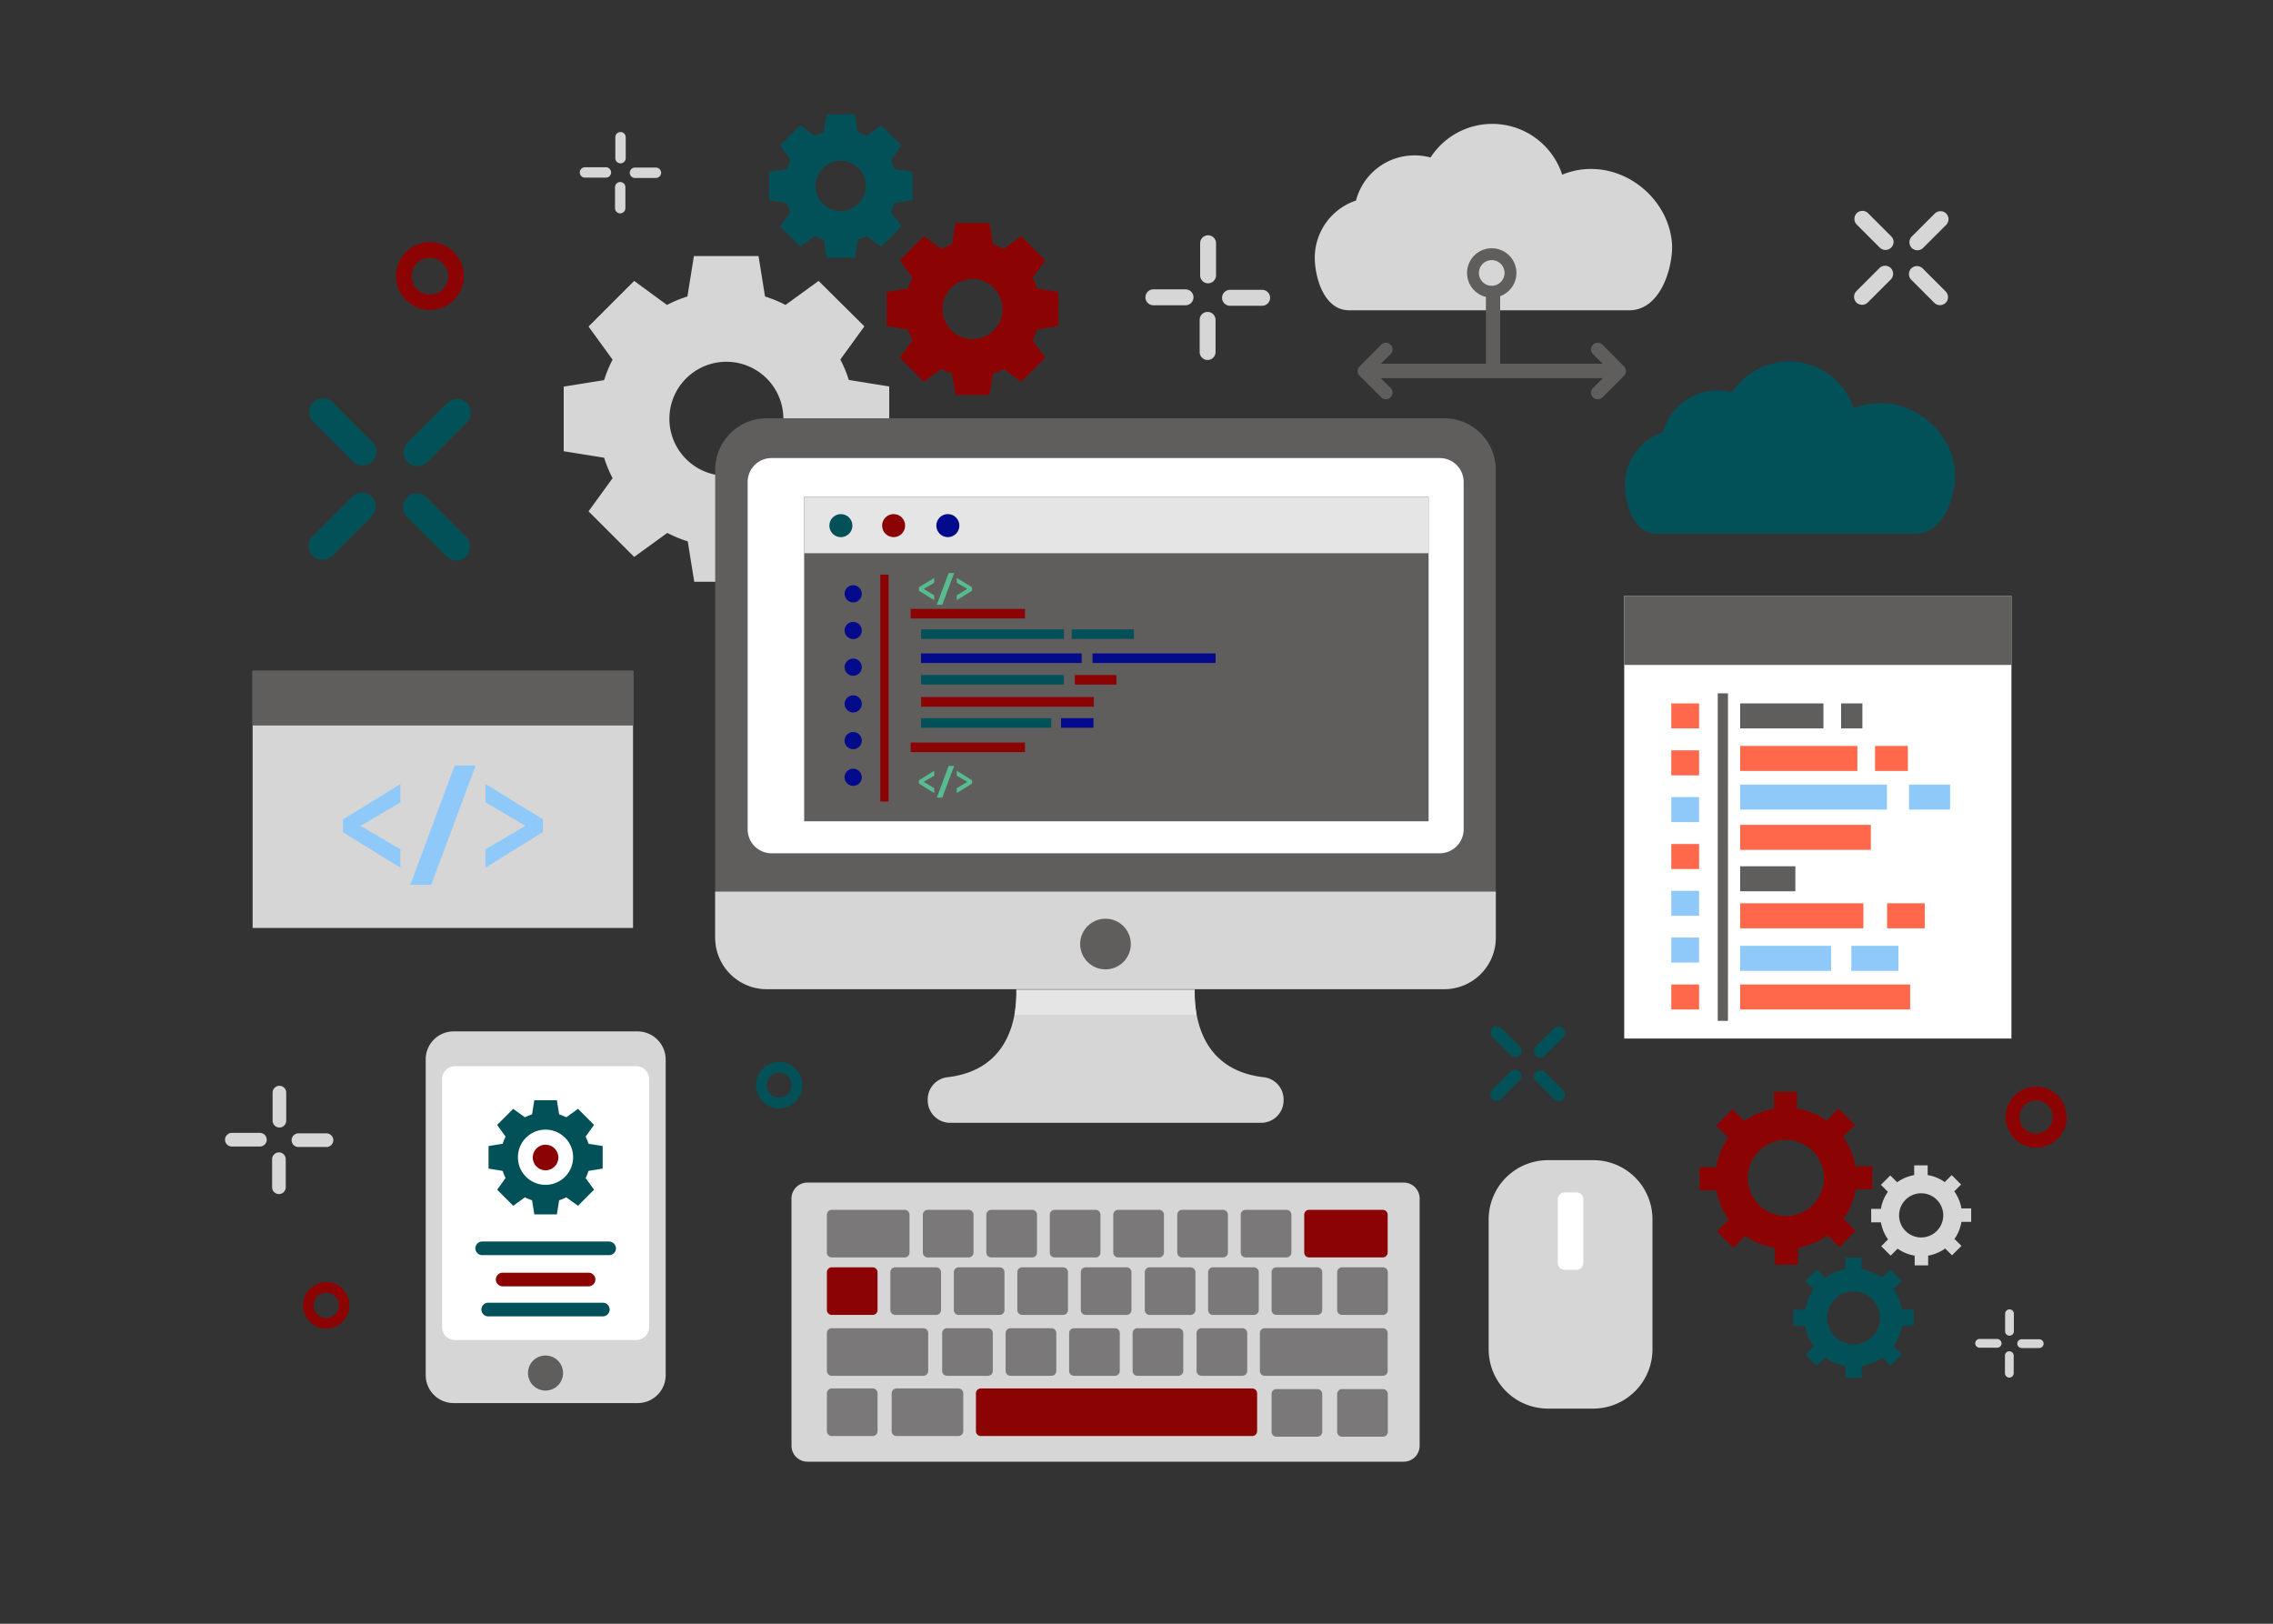 <svg id="Layer_1" data-name="Layer 1" xmlns="http://www.w3.org/2000/svg" viewBox="0 0 1400 1000"><rect x="0" y="0" width="1400" height="1000" fill="#333333" stroke="none"/><defs><style>.cls-1{fill:#d6d6d6;}.cls-2{fill:#605d5d;}.cls-3{fill:#025159;}.cls-4{fill:#7a7878;}.cls-5{fill:#8c0303;}.cls-6{fill:#e5e5e5;}.cls-7{fill:#fff;}.cls-8{fill:#030a8c;}.cls-9{fill:#57bd90;}.cls-10{fill:#8ec9fa;}.cls-11{fill:#ff684a;}</style></defs><title>web-coding</title><path class="cls-1" d="M1029.8,149.6c-2-24.4-23.5-44.6-48-45.5a45.6,45.6,0,0,0-19.6,3.5A45.28,45.28,0,0,0,881.1,97a36.36,36.36,0,0,0-9.9-1.3,37.15,37.15,0,0,0-36,27.8,37.17,37.17,0,0,0-25.4,35.3v.2c.1,11.6,5.5,32.1,21.2,32.1h173.4C1024.5,190,1030.8,161.3,1029.8,149.6Z"/><path class="cls-2" d="M1000.2,225.6,987,212.3a4.1,4.1,0,1,0-5.8,5.8l5.9,5.9H924V179.3a2.48,2.48,0,0,0-2.5-2.5h-3.8a2.48,2.48,0,0,0-2.5,2.5V224H850.6l5.9-5.9a4.1,4.1,0,1,0-5.8-5.8l-13.3,13.3a4.18,4.18,0,0,0-1.2,2.9,4,4,0,0,0,1.2,2.9l13.3,13.3a4.1,4.1,0,1,0,5.8-5.8l-6-6H987.2l-6,6a4.1,4.1,0,1,0,5.8,5.8l13.3-13.3a4.18,4.18,0,0,0,1.2-2.9A4.56,4.56,0,0,0,1000.2,225.6Z"/><path class="cls-2" d="M918.8,152.9A15.2,15.2,0,1,0,934,168.1,15.19,15.19,0,0,0,918.8,152.9Zm0,23.1a7.9,7.9,0,1,1,7.9-7.9A7.92,7.92,0,0,1,918.8,176Z"/><path class="cls-3" d="M1204.2,290.3c-1.8-22.6-21.7-41.1-44.4-42a43.48,43.48,0,0,0-18.1,3.2,41.83,41.83,0,0,0-74.9-9.8,34.63,34.63,0,0,0-42.5,24.5,34.47,34.47,0,0,0-23.5,32.6v.2c.1,10.7,5.1,29.7,19.6,29.7h160.1C1199.3,327.6,1205.1,301.1,1204.2,290.3Z"/><path class="cls-1" d="M864.6,728.3H497.3a9.82,9.82,0,0,0-9.8,9.8V890.4a9.82,9.82,0,0,0,9.8,9.8H864.6a9.82,9.82,0,0,0,9.8-9.8V738.1A9.82,9.82,0,0,0,864.6,728.3Z"/><path class="cls-4" d="M512.3,774.4a3,3,0,0,1-3-3V748.1a3,3,0,0,1,3-3h44.9a3,3,0,0,1,3,3v23.3a3,3,0,0,1-3,3Z"/><path class="cls-5" d="M512.3,809.8a3,3,0,0,1-3-3V783.5a3,3,0,0,1,3-3h25.2a3,3,0,0,1,3,3v23.3a3,3,0,0,1-3,3Z"/><path class="cls-4" d="M551.4,809.8a3,3,0,0,1-3-3V783.5a3,3,0,0,1,3-3h25.2a3,3,0,0,1,3,3v23.3a3,3,0,0,1-3,3Z"/><path class="cls-4" d="M590.5,809.8a3,3,0,0,1-3-3V783.5a3,3,0,0,1,3-3h25.2a3,3,0,0,1,3,3v23.3a3,3,0,0,1-3,3Z"/><path class="cls-4" d="M629.6,809.8a3,3,0,0,1-3-3V783.5a3,3,0,0,1,3-3h25.2a3,3,0,0,1,3,3v23.3a3,3,0,0,1-3,3Z"/><path class="cls-4" d="M668.7,809.8a3,3,0,0,1-3-3V783.5a3,3,0,0,1,3-3h25.2a3,3,0,0,1,3,3v23.3a3,3,0,0,1-3,3Z"/><path class="cls-4" d="M708.1,809.8a3,3,0,0,1-3-3V783.5a3,3,0,0,1,3-3h25.2a3,3,0,0,1,3,3v23.3a3,3,0,0,1-3,3Z"/><path class="cls-4" d="M747.1,809.8a3,3,0,0,1-3-3V783.5a3,3,0,0,1,3-3h25.2a3,3,0,0,1,3,3v23.3a3,3,0,0,1-3,3Z"/><path class="cls-4" d="M583.3,847.3a3,3,0,0,1-3-3V821a3,3,0,0,1,3-3h25.2a3,3,0,0,1,3,3v23.3a3,3,0,0,1-3,3Z"/><path class="cls-4" d="M622.4,847.3a3,3,0,0,1-3-3V821a3,3,0,0,1,3-3h25.2a3,3,0,0,1,3,3v23.3a3,3,0,0,1-3,3Z"/><path class="cls-4" d="M661.5,847.3a3,3,0,0,1-3-3V821a3,3,0,0,1,3-3h25.2a3,3,0,0,1,3,3v23.3a3,3,0,0,1-3,3Z"/><path class="cls-4" d="M700.6,847.3a3,3,0,0,1-3-3V821a3,3,0,0,1,3-3h25.2a3,3,0,0,1,3,3v23.3a3,3,0,0,1-3,3Z"/><path class="cls-4" d="M740,847.3a3,3,0,0,1-3-3V821a3,3,0,0,1,3-3h25.2a3,3,0,0,1,3,3v23.3a3,3,0,0,1-3,3Z"/><path class="cls-4" d="M571.4,774.4a3,3,0,0,1-3-3V748.1a3,3,0,0,1,3-3h25.2a3,3,0,0,1,3,3v23.3a3,3,0,0,1-3,3Z"/><path class="cls-4" d="M610.5,774.4a3,3,0,0,1-3-3V748.1a3,3,0,0,1,3-3h25.2a3,3,0,0,1,3,3v23.3a3,3,0,0,1-3,3Z"/><path class="cls-4" d="M649.6,774.4a3,3,0,0,1-3-3V748.1a3,3,0,0,1,3-3h25.2a3,3,0,0,1,3,3v23.3a3,3,0,0,1-3,3Z"/><path class="cls-4" d="M688.7,774.4a3,3,0,0,1-3-3V748.1a3,3,0,0,1,3-3h25.2a3,3,0,0,1,3,3v23.3a3,3,0,0,1-3,3Z"/><path class="cls-4" d="M728.1,774.4a3,3,0,0,1-3-3V748.1a3,3,0,0,1,3-3h25.2a3,3,0,0,1,3,3v23.3a3,3,0,0,1-3,3Z"/><path class="cls-4" d="M767.2,774.4a3,3,0,0,1-3-3V748.1a3,3,0,0,1,3-3h25.2a3,3,0,0,1,3,3v23.3a3,3,0,0,1-3,3Z"/><path class="cls-4" d="M786.2,809.8a3,3,0,0,1-3-3V783.5a3,3,0,0,1,3-3h25.2a3,3,0,0,1,3,3v23.3a3,3,0,0,1-3,3Z"/><path class="cls-4" d="M512.3,884.4a3,3,0,0,1-3-3V858.1a3,3,0,0,1,3-3h25.2a3,3,0,0,1,3,3v23.3a3,3,0,0,1-3,3Z"/><path class="cls-4" d="M552.2,884.4a3,3,0,0,1-3-3V858.1a3,3,0,0,1,3-3h38.1a3,3,0,0,1,3,3v23.3a3,3,0,0,1-3,3Z"/><path class="cls-5" d="M604.1,884.4a3,3,0,0,1-3-3V858.1a3,3,0,0,1,3-3H771.3a3,3,0,0,1,3,3v23.3a3,3,0,0,1-3,3Z"/><path class="cls-4" d="M512.3,847.3a3,3,0,0,1-3-3V821a3,3,0,0,1,3-3h56.4a3,3,0,0,1,3,3v23.3a3,3,0,0,1-3,3Z"/><path class="cls-5" d="M806.3,774.4a3,3,0,0,1-3-3V748.1a3,3,0,0,1,3-3h45.4a3,3,0,0,1,3,3v23.3a3,3,0,0,1-3,3Z"/><path class="cls-4" d="M826.6,809.8a3,3,0,0,1-3-3V783.5a3,3,0,0,1,3-3h25.2a3,3,0,0,1,3,3v23.3a3,3,0,0,1-3,3Z"/><path class="cls-4" d="M826.6,884.8a3,3,0,0,1-3-3V858.5a3,3,0,0,1,3-3h25.2a3,3,0,0,1,3,3v23.3a3,3,0,0,1-3,3Z"/><path class="cls-4" d="M786.2,884.8a3,3,0,0,1-3-3V858.5a3,3,0,0,1,3-3h25.2a3,3,0,0,1,3,3v23.3a3,3,0,0,1-3,3Z"/><path class="cls-4" d="M779,847.3a3,3,0,0,1-3-3V821a3,3,0,0,1,3-3h72.7a3,3,0,0,1,3,3v23.3a3,3,0,0,1-3,3Z"/><path class="cls-1" d="M547.7,277.8V238l-24.9-4a77.6,77.6,0,0,0-5.2-12.6L532.4,201l-28.2-28-20.4,14.8a77.6,77.6,0,0,0-12.6-5.2l-4-24.9H427.4l-4,24.9a77.6,77.6,0,0,0-12.6,5.2L390.6,173l-28.1,28.1,14.8,20.4a77.6,77.6,0,0,0-5.2,12.6l-24.9,4v39.8l24.9,4a77.6,77.6,0,0,0,5.2,12.6l-14.8,20.4L390.6,343,411,328.2a77.6,77.6,0,0,0,12.6,5.2l4,24.9h39.8l4-24.9a77.6,77.6,0,0,0,12.6-5.2L504.4,343l28.1-28.1-14.8-20.4a77.6,77.6,0,0,0,5.2-12.6ZM447.4,293a35.1,35.1,0,1,1,35.1-35.1A35.08,35.08,0,0,1,447.4,293Z"/><path class="cls-5" d="M651.9,200.8v-21l-13.1-2.1a38.47,38.47,0,0,0-2.8-6.6l7.8-10.8L629,145.5l-10.8,7.8a48.42,48.42,0,0,0-6.6-2.8l-2.1-13.1h-21l-2.1,13.1a38.47,38.47,0,0,0-6.6,2.8L569,145.5l-14.8,14.8,7.8,10.8a48.42,48.42,0,0,0-2.8,6.6l-13.1,2.1v21l13.1,2.1a38.47,38.47,0,0,0,2.8,6.6l-7.8,10.8L569,235.1l10.8-7.8a48.42,48.42,0,0,0,6.6,2.8l2.1,13.1h21l2.1-13.1a38.47,38.47,0,0,0,6.6-2.8l10.8,7.8,14.8-14.8L636,209.5a48.42,48.42,0,0,0,2.8-6.6Zm-52.9,8a18.5,18.5,0,1,1,18.5-18.5A18.52,18.52,0,0,1,599,208.8Z"/><path class="cls-3" d="M562,123.3V105.8l-11-1.7a33.54,33.54,0,0,0-2.3-5.5l6.5-9L542.8,77.2l-9,6.5a37.62,37.62,0,0,0-5.5-2.3l-1.7-11H509.1l-1.7,11a33.54,33.54,0,0,0-5.5,2.3l-9-6.5L480.5,89.6l6.5,9a37.62,37.62,0,0,0-2.3,5.5l-11,1.7v17.5l11,1.7a33.54,33.54,0,0,0,2.3,5.5l-6.5,9,12.4,12.4,9-6.5a37.62,37.62,0,0,0,5.5,2.3l1.7,11h17.5l1.7-11a33.54,33.54,0,0,0,5.5-2.3l9,6.5,12.4-12.4-6.5-9A37.62,37.62,0,0,0,551,125ZM517.8,130a15.5,15.5,0,1,1,15.5-15.5A15.51,15.51,0,0,1,517.8,130Z"/><path class="cls-1" d="M735.9,609.5H626c.4,14.8-3,49.3-42.3,53.9a13.76,13.76,0,0,0-12.3,13.7v.6a13.83,13.83,0,0,0,13.8,13.8H776.8a13.83,13.83,0,0,0,13.8-13.8v-.6a13.84,13.84,0,0,0-12.3-13.7C738.9,658.9,735.5,624.3,735.9,609.5Z"/><path class="cls-6" d="M624.8,625H737a75.33,75.33,0,0,1-1.2-15.4H626A75.82,75.82,0,0,1,624.8,625Z"/><path class="cls-2" d="M889.6,257.6H472.3a31.75,31.75,0,0,0-31.8,31.8V577.3a31.75,31.75,0,0,0,31.8,31.8H889.5a31.75,31.75,0,0,0,31.8-31.8V289.4A31.73,31.73,0,0,0,889.6,257.6Z"/><path class="cls-1" d="M440.5,549.1v28.3a31.75,31.75,0,0,0,31.8,31.8H889.5a31.75,31.75,0,0,0,31.8-31.8V549.1Z"/><path class="cls-7" d="M886.7,525.5H475.2a14.72,14.72,0,0,1-14.7-14.7v-214a14.72,14.72,0,0,1,14.7-14.7H886.8a14.72,14.72,0,0,1,14.7,14.7v214A14.75,14.75,0,0,1,886.7,525.5Z"/><circle class="cls-2" cx="680.9" cy="581.4" r="15.6"/><rect class="cls-2" x="495.3" y="306" width="384.6" height="199.8"/><rect class="cls-6" x="495.3" y="306" width="384.6" height="34.7"/><circle class="cls-3" cx="517.9" cy="323.7" r="7.1" transform="translate(115.42 783.06) rotate(-80.78)"/><circle class="cls-5" cx="550.4" cy="323.7" r="7.1"/><circle class="cls-8" cx="583.8" cy="323.7" r="7.1"/><rect class="cls-5" x="560.9" y="375" width="70.4" height="5.9"/><rect class="cls-5" x="560.9" y="457.3" width="70.4" height="5.9"/><rect class="cls-3" x="567.3" y="387.6" width="88" height="5.9"/><rect class="cls-3" x="567.3" y="442.3" width="80.2" height="5.9"/><rect class="cls-8" x="653.5" y="442.3" width="20" height="5.9"/><rect class="cls-8" x="567.3" y="402.4" width="98.9" height="5.9"/><rect class="cls-3" x="567.3" y="415.7" width="88" height="5.9"/><rect class="cls-5" x="567.3" y="429.3" width="106.4" height="5.9"/><rect class="cls-5" x="662" y="415.7" width="25.6" height="5.9"/><rect class="cls-8" x="672.9" y="402.4" width="75.8" height="5.9"/><rect class="cls-3" x="660.1" y="387.6" width="38.3" height="5.9"/><path class="cls-9" d="M575.4,369.6l-9.4-5.8v-2.1l9.4-5.8v3l-6.5,3.8,6.5,3.9Z"/><path class="cls-9" d="M587.7,352.9l-7.3,19.5H577l7.3-19.5Z"/><path class="cls-9" d="M589.3,366.6l6.5-3.9-6.5-3.8v-3l9.4,5.8v2.1l-9.4,5.8Z"/><path class="cls-9" d="M575.4,488.4l-9.4-5.8v-2.1l9.4-5.8v3l-6.5,3.8,6.5,3.9Z"/><path class="cls-9" d="M587.7,471.7l-7.3,19.5H577l7.3-19.5Z"/><path class="cls-9" d="M589.3,485.4l6.5-3.9-6.5-3.8v-3l9.4,5.8v2.1l-9.4,5.8Z"/><rect class="cls-5" x="542.2" y="353.9" width="5.1" height="139.7"/><circle class="cls-8" cx="525.5" cy="365.7" r="5.3"/><circle class="cls-8" cx="525.5" cy="388.3" r="5.3"/><circle class="cls-8" cx="525.5" cy="410.9" r="5.3"/><circle class="cls-8" cx="525.5" cy="433.5" r="5.3"/><circle class="cls-8" cx="525.5" cy="456.1" r="5.3"/><circle class="cls-8" cx="525.5" cy="478.7" r="5.3"/><rect class="cls-1" x="155.6" y="413.2" width="234.3" height="158.3"/><rect class="cls-2" x="155.6" y="413.2" width="234.3" height="33.6"/><path class="cls-10" d="M246.6,534.4l-35.4-21.9v-7.8l35.4-21.8v11.3l-24.5,14.4,24.5,14.5Z"/><path class="cls-10" d="M293,471.4l-27.4,73.5H252.7l27.4-73.5Z"/><path class="cls-10" d="M299,523.1l24.6-14.5L299,494.1V482.8l35.4,21.8v7.8l-35.4,22Z"/><path class="cls-1" d="M981.4,714.5H953.3a36.53,36.53,0,0,0-36.4,36.4v80.2a36.53,36.53,0,0,0,36.4,36.4h28.1a36.53,36.53,0,0,0,36.4-36.4V750.9A36.4,36.4,0,0,0,981.4,714.5Z"/><path class="cls-7" d="M971.1,734.4h-7.5a4.12,4.12,0,0,0-4.1,4.1v39.4a4.12,4.12,0,0,0,4.1,4.1h7.5a4.12,4.12,0,0,0,4.1-4.1V738.5A4.06,4.06,0,0,0,971.1,734.4Z"/><path class="cls-1" d="M392.7,635.2H279.4a17.2,17.2,0,0,0-17.2,17.2V846.9a17.2,17.2,0,0,0,17.2,17.2H392.8A17.2,17.2,0,0,0,410,846.9V652.4A17.35,17.35,0,0,0,392.7,635.2Z"/><path class="cls-7" d="M272.3,664.6V817.3a8,8,0,0,0,8,8H391.8a8,8,0,0,0,8-8V664.6a8,8,0,0,0-8-8H280.3A8.09,8.09,0,0,0,272.3,664.6Z"/><circle class="cls-2" cx="336" cy="845.6" r="10.8"/><path class="cls-3" d="M371.2,719.7V705.8l-8.7-1.4a33.83,33.83,0,0,0-1.8-4.4l5.2-7.2-9.9-9.9-7.2,5.2a33.83,33.83,0,0,0-4.4-1.8l-1.4-8.7H329.1l-1.4,8.7a33.83,33.83,0,0,0-4.4,1.8l-7.2-5.2-9.9,9.9,5.2,7.2a33.83,33.83,0,0,0-1.8,4.4l-8.7,1.4v13.9l8.7,1.4a33.83,33.83,0,0,0,1.8,4.4l-5.2,7.2,9.9,9.9,7.2-5.2a33.83,33.83,0,0,0,4.4,1.8l1.4,8.7H343l1.4-8.7a33.83,33.83,0,0,0,4.4-1.8l7.2,5.2,9.9-9.9-5.2-7.2a33.83,33.83,0,0,0,1.8-4.4Zm-35.2,10a17,17,0,1,1,17-17A17,17,0,0,1,336,729.7Z"/><circle class="cls-5" cx="336.01" cy="712.8" r="7.9" transform="translate(-434.93 876.01) rotate(-76.71)"/><path class="cls-3" d="M375.1,764.6H297a4.23,4.23,0,0,0-4.2,4.2h0A4.23,4.23,0,0,0,297,773h78.2a4.23,4.23,0,0,0,4.2-4.2h0A4.38,4.38,0,0,0,375.1,764.6Z"/><path class="cls-5" d="M362.5,783.8H309.6a4.23,4.23,0,0,0-4.2,4.2h0a4.23,4.23,0,0,0,4.2,4.2h52.9a4.23,4.23,0,0,0,4.2-4.2h0A4.23,4.23,0,0,0,362.5,783.8Z"/><path class="cls-3" d="M371.3,802.3H300.7a4.23,4.23,0,0,0-4.2,4.2h0a4.23,4.23,0,0,0,4.2,4.2h70.6a4.23,4.23,0,0,0,4.2-4.2h0A4.23,4.23,0,0,0,371.3,802.3Z"/><rect class="cls-7" x="1000.4" y="366.9" width="238.5" height="272.7"/><rect class="cls-2" x="1000.4" y="366.9" width="238.5" height="42.6"/><rect class="cls-11" x="1029.4" y="433.2" width="17.1" height="15.4"/><rect class="cls-11" x="1029.4" y="462.1" width="17.1" height="15.4"/><rect class="cls-10" x="1029.4" y="490.9" width="17.1" height="15.4"/><rect class="cls-11" x="1029.4" y="519.8" width="17.1" height="15.4"/><rect class="cls-10" x="1029.4" y="548.6" width="17.1" height="15.4"/><rect class="cls-10" x="1029.4" y="577.4" width="17.1" height="15.4"/><rect class="cls-11" x="1029.4" y="606.3" width="17.1" height="15.4"/><rect class="cls-2" x="1071.8" y="433.2" width="51.3" height="15.4"/><rect class="cls-11" x="1071.8" y="459.4" width="72.2" height="15.4"/><rect class="cls-11" x="1071.8" y="508" width="80.5" height="15.4"/><rect class="cls-2" x="1071.8" y="533.5" width="34" height="15.4"/><rect class="cls-11" x="1154.9" y="459.4" width="20.2" height="15.4"/><rect class="cls-10" x="1071.8" y="483.2" width="90.4" height="15.4"/><rect class="cls-10" x="1175.8" y="483.2" width="25.3" height="15.4"/><rect class="cls-2" x="1134" y="433.2" width="13.1" height="15.4"/><rect class="cls-11" x="1071.8" y="556.3" width="75.9" height="15.4"/><rect class="cls-10" x="1071.8" y="582.5" width="56" height="15.4"/><rect class="cls-10" x="1140.3" y="582.5" width="29" height="15.4"/><rect class="cls-11" x="1071.8" y="606.3" width="104.7" height="15.4"/><rect class="cls-11" x="1162.3" y="556.3" width="23.2" height="15.4"/><rect class="cls-2" x="1058" y="427" width="6.3" height="201.7"/><path class="cls-3" d="M229.4,284.2h0a8.51,8.51,0,0,1-12,0L193,259.8a8.51,8.51,0,0,1,0-12h0a8.51,8.51,0,0,1,12,0l24.4,24.4A8.51,8.51,0,0,1,229.4,284.2Z"/><path class="cls-3" d="M229,305.9h0a8.51,8.51,0,0,1,0,12l-24.4,24.4a8.51,8.51,0,0,1-12,0h0a8.51,8.51,0,0,1,0-12L217,305.9A8.51,8.51,0,0,1,229,305.9Z"/><path class="cls-3" d="M250.7,306.3h0a8.51,8.51,0,0,1,12,0l24.4,24.4a8.51,8.51,0,0,1,0,12h0a8.51,8.51,0,0,1-12,0l-24.4-24.4A8.51,8.51,0,0,1,250.7,306.3Z"/><path class="cls-3" d="M251.1,284.6h0a8.51,8.51,0,0,1,0-12l24.4-24.4a8.51,8.51,0,0,1,12,0h0a8.51,8.51,0,0,1,0,12l-24.4,24.4A8.51,8.51,0,0,1,251.1,284.6Z"/><path class="cls-1" d="M1164.8,152.5h0a5,5,0,0,1-7,0l-14.2-14.2a5,5,0,0,1,0-7h0a5,5,0,0,1,7,0l14.2,14.2A4.83,4.83,0,0,1,1164.8,152.5Z"/><path class="cls-1" d="M1164.6,165.1h0a5,5,0,0,1,0,7l-14.2,14.2a5,5,0,0,1-7,0h0a5,5,0,0,1,0-7l14.2-14.2A5,5,0,0,1,1164.6,165.1Z"/><path class="cls-1" d="M1177.2,165.3h0a5,5,0,0,1,7,0l14.2,14.2a5,5,0,0,1,0,7h0a5,5,0,0,1-7,0l-14.2-14.2A5,5,0,0,1,1177.2,165.3Z"/><path class="cls-1" d="M1177.5,152.7h0a5,5,0,0,1,0-7l14.2-14.2a5,5,0,0,1,7,0h0a5,5,0,0,1,0,7l-14.2,14.2A5,5,0,0,1,1177.5,152.7Z"/><path class="cls-1" d="M376.4,106.2h0a3.22,3.22,0,0,1-3.2,3.2H360.3a3.22,3.22,0,0,1-3.2-3.2h0a3.22,3.22,0,0,1,3.2-3.2h12.9A3.22,3.22,0,0,1,376.4,106.2Z"/><path class="cls-1" d="M382,112.1h0a3.22,3.22,0,0,1,3.2,3.2v12.9a3.22,3.22,0,0,1-3.2,3.2h0a3.22,3.22,0,0,1-3.2-3.2V115.3A3.22,3.22,0,0,1,382,112.1Z"/><path class="cls-1" d="M387.9,106.4h0a3.22,3.22,0,0,1,3.2-3.2H404a3.22,3.22,0,0,1,3.2,3.2h0a3.22,3.22,0,0,1-3.2,3.2H391.1A3.16,3.16,0,0,1,387.9,106.4Z"/><path class="cls-1" d="M382.2,100.6h0a3.22,3.22,0,0,1-3.2-3.2V84.5a3.22,3.22,0,0,1,3.2-3.2h0a3.22,3.22,0,0,1,3.2,3.2V97.4A3.22,3.22,0,0,1,382.2,100.6Z"/><path class="cls-1" d="M164.3,701.9h0a4.23,4.23,0,0,1-4.2,4.2H142.8a4.23,4.23,0,0,1-4.2-4.2h0a4.23,4.23,0,0,1,4.2-4.2H160A4.25,4.25,0,0,1,164.3,701.9Z"/><path class="cls-1" d="M171.8,709.7h0a4.23,4.23,0,0,1,4.2,4.2v17.3a4.23,4.23,0,0,1-4.2,4.2h0a4.23,4.23,0,0,1-4.2-4.2V714A4.25,4.25,0,0,1,171.8,709.7Z"/><path class="cls-1" d="M179.6,702.2h0a4.23,4.23,0,0,1,4.2-4.2h17.3a4.23,4.23,0,0,1,4.2,4.2h0a4.23,4.23,0,0,1-4.2,4.2H183.8A4.23,4.23,0,0,1,179.6,702.2Z"/><path class="cls-1" d="M172.1,694.4h0a4.23,4.23,0,0,1-4.2-4.2V672.9a4.23,4.23,0,0,1,4.2-4.2h0a4.23,4.23,0,0,1,4.2,4.2v17.3A4.23,4.23,0,0,1,172.1,694.4Z"/><path class="cls-1" d="M1232.8,827.3h0a2.69,2.69,0,0,1-2.7,2.7h-10.8a2.69,2.69,0,0,1-2.7-2.7h0a2.69,2.69,0,0,1,2.7-2.7h10.8A2.82,2.82,0,0,1,1232.8,827.3Z"/><path class="cls-1" d="M1237.6,832.2h0a2.69,2.69,0,0,1,2.7,2.7v10.8a2.69,2.69,0,0,1-2.7,2.7h0a2.69,2.69,0,0,1-2.7-2.7V834.9A2.69,2.69,0,0,1,1237.6,832.2Z"/><path class="cls-1" d="M1242.5,827.5h0a2.69,2.69,0,0,1,2.7-2.7H1256a2.69,2.69,0,0,1,2.7,2.7h0a2.69,2.69,0,0,1-2.7,2.7h-10.8A2.69,2.69,0,0,1,1242.5,827.5Z"/><path class="cls-1" d="M1237.7,822.6h0a2.69,2.69,0,0,1-2.7-2.7V809.1a2.69,2.69,0,0,1,2.7-2.7h0a2.69,2.69,0,0,1,2.7,2.7V820A2.67,2.67,0,0,1,1237.7,822.6Z"/><path class="cls-1" d="M735.1,183.1h0a4.91,4.91,0,0,1-4.9,4.9H710.4a4.91,4.91,0,0,1-4.9-4.9h0a4.91,4.91,0,0,1,4.9-4.9h19.8A4.91,4.91,0,0,1,735.1,183.1Z"/><path class="cls-1" d="M743.8,192.1h0a4.91,4.91,0,0,1,4.9,4.9v19.8a4.91,4.91,0,0,1-4.9,4.9h0a4.91,4.91,0,0,1-4.9-4.9V197A4.84,4.84,0,0,1,743.8,192.1Z"/><path class="cls-1" d="M752.7,183.4h0a4.91,4.91,0,0,1,4.9-4.9h19.8a4.91,4.91,0,0,1,4.9,4.9h0a4.91,4.91,0,0,1-4.9,4.9H757.6A4.91,4.91,0,0,1,752.7,183.4Z"/><path class="cls-1" d="M744.1,174.5h0a4.91,4.91,0,0,1-4.9-4.9V149.8a4.91,4.91,0,0,1,4.9-4.9h0a4.91,4.91,0,0,1,4.9,4.9v19.8A5,5,0,0,1,744.1,174.5Z"/><path class="cls-3" d="M935.9,659.9h0a3.92,3.92,0,0,1,0,5.5l-11.3,11.3a3.92,3.92,0,0,1-5.5,0h0a3.92,3.92,0,0,1,0-5.5l11.3-11.3A3.92,3.92,0,0,1,935.9,659.9Z"/><path class="cls-3" d="M945.9,660.1h0a3.92,3.92,0,0,1,5.5,0l11.3,11.3a3.92,3.92,0,0,1,0,5.5h0a3.92,3.92,0,0,1-5.5,0l-11.3-11.3A3.75,3.75,0,0,1,945.9,660.1Z"/><path class="cls-3" d="M946,650.1h0a3.92,3.92,0,0,1,0-5.5l11.3-11.3a3.92,3.92,0,0,1,5.5,0h0a3.92,3.92,0,0,1,0,5.5l-11.3,11.3A3.92,3.92,0,0,1,946,650.1Z"/><path class="cls-3" d="M936,649.9h0a3.92,3.92,0,0,1-5.5,0l-11.3-11.3a3.92,3.92,0,0,1,0-5.5h0a3.92,3.92,0,0,1,5.5,0L936,644.4A3.75,3.75,0,0,1,936,649.9Z"/><path class="cls-5" d="M1153.2,732.4V718.2h-10.4a42.94,42.94,0,0,0-7.6-18.1l7.3-7.3-10.1-10.1-7.4,7.4a41.81,41.81,0,0,0-18.2-7.4V672.4h-14.2v10.4a42.94,42.94,0,0,0-18.1,7.6l-7.3-7.3-10.1,10.1,7.4,7.4a41.81,41.81,0,0,0-7.4,18.2h-10.3V733h10.4a42.94,42.94,0,0,0,7.6,18.1l-7.3,7.3,10.1,10.1,7.4-7.4a41.81,41.81,0,0,0,18.2,7.4v10.3h14.2V768.4a42.94,42.94,0,0,0,18.1-7.6l7.3,7.3,10.1-10.1-7.4-7.4a41.81,41.81,0,0,0,7.4-18.2ZM1100,748.9a23.45,23.45,0,1,1,23.4-23.5A23.43,23.43,0,0,1,1100,748.9Z"/><path class="cls-3" d="M1178.7,816.4v-9.9h-7.2a30,30,0,0,0-5.3-12.6l5.1-5.1-7-7-5.1,5.1a31.23,31.23,0,0,0-12.6-5.2v-7.2h-9.9v7.2a30,30,0,0,0-12.6,5.3l-5.1-5.1-7,7,5.1,5.1a31.23,31.23,0,0,0-5.2,12.6h-7.2v9.9h7.2a30,30,0,0,0,5.3,12.6l-5.1,5.1,7,7,5.1-5.1a31.23,31.23,0,0,0,12.6,5.2v7.2h9.9v-7.2a30,30,0,0,0,12.6-5.3l5.1,5.1,7-7-5.1-5.1a31.23,31.23,0,0,0,5.2-12.6Zm-37,11.5a16.3,16.3,0,1,1,16.3-16.3A16.3,16.3,0,0,1,1141.7,827.9Z"/><path class="cls-1" d="M1214.1,752.5v-8.3h-6a25.84,25.84,0,0,0-4.4-10.5l4.2-4.2-5.8-5.8-4.3,4.3a24.91,24.91,0,0,0-10.5-4.3v-6H1179v6a25.84,25.84,0,0,0-10.5,4.4l-4.2-4.2-5.8,5.8,4.3,4.3a24.91,24.91,0,0,0-4.3,10.5h-6v8.3h6a25.84,25.84,0,0,0,4.4,10.5l-4.2,4.2,5.8,5.8,4.3-4.3a24.91,24.91,0,0,0,10.5,4.3v6h8.3v-6a25.84,25.84,0,0,0,10.5-4.4l4.2,4.2,5.8-5.8-4.3-4.3a24.91,24.91,0,0,0,4.3-10.5Zm-30.8,9.6a13.6,13.6,0,1,1,13.6-13.6A13.61,13.61,0,0,1,1183.3,762.1Z"/><path class="cls-5" d="M264.8,149.1A20.9,20.9,0,1,0,285.7,170,20.89,20.89,0,0,0,264.8,149.1Zm0,32.3a11.3,11.3,0,1,1,11.3-11.3A11.29,11.29,0,0,1,264.8,181.4Z"/><path class="cls-5" d="M1254.1,669.2a18.8,18.8,0,1,0,18.8,18.8A18.78,18.78,0,0,0,1254.1,669.2Zm0,28.9a10.2,10.2,0,1,1,10.2-10.2A10.24,10.24,0,0,1,1254.1,698.1Z"/><path class="cls-3" d="M479.9,654a14.3,14.3,0,1,0,14.3,14.3A14.3,14.3,0,0,0,479.9,654Zm0,22a7.7,7.7,0,1,1,7.7-7.7A7.7,7.7,0,0,1,479.9,676Z"/><path class="cls-5" d="M200.9,789.6a14.3,14.3,0,1,0,14.3,14.3A14.3,14.3,0,0,0,200.9,789.6Zm0,22.1a7.8,7.8,0,1,1,7.8-7.8A7.81,7.81,0,0,1,200.9,811.7Z"/></svg>